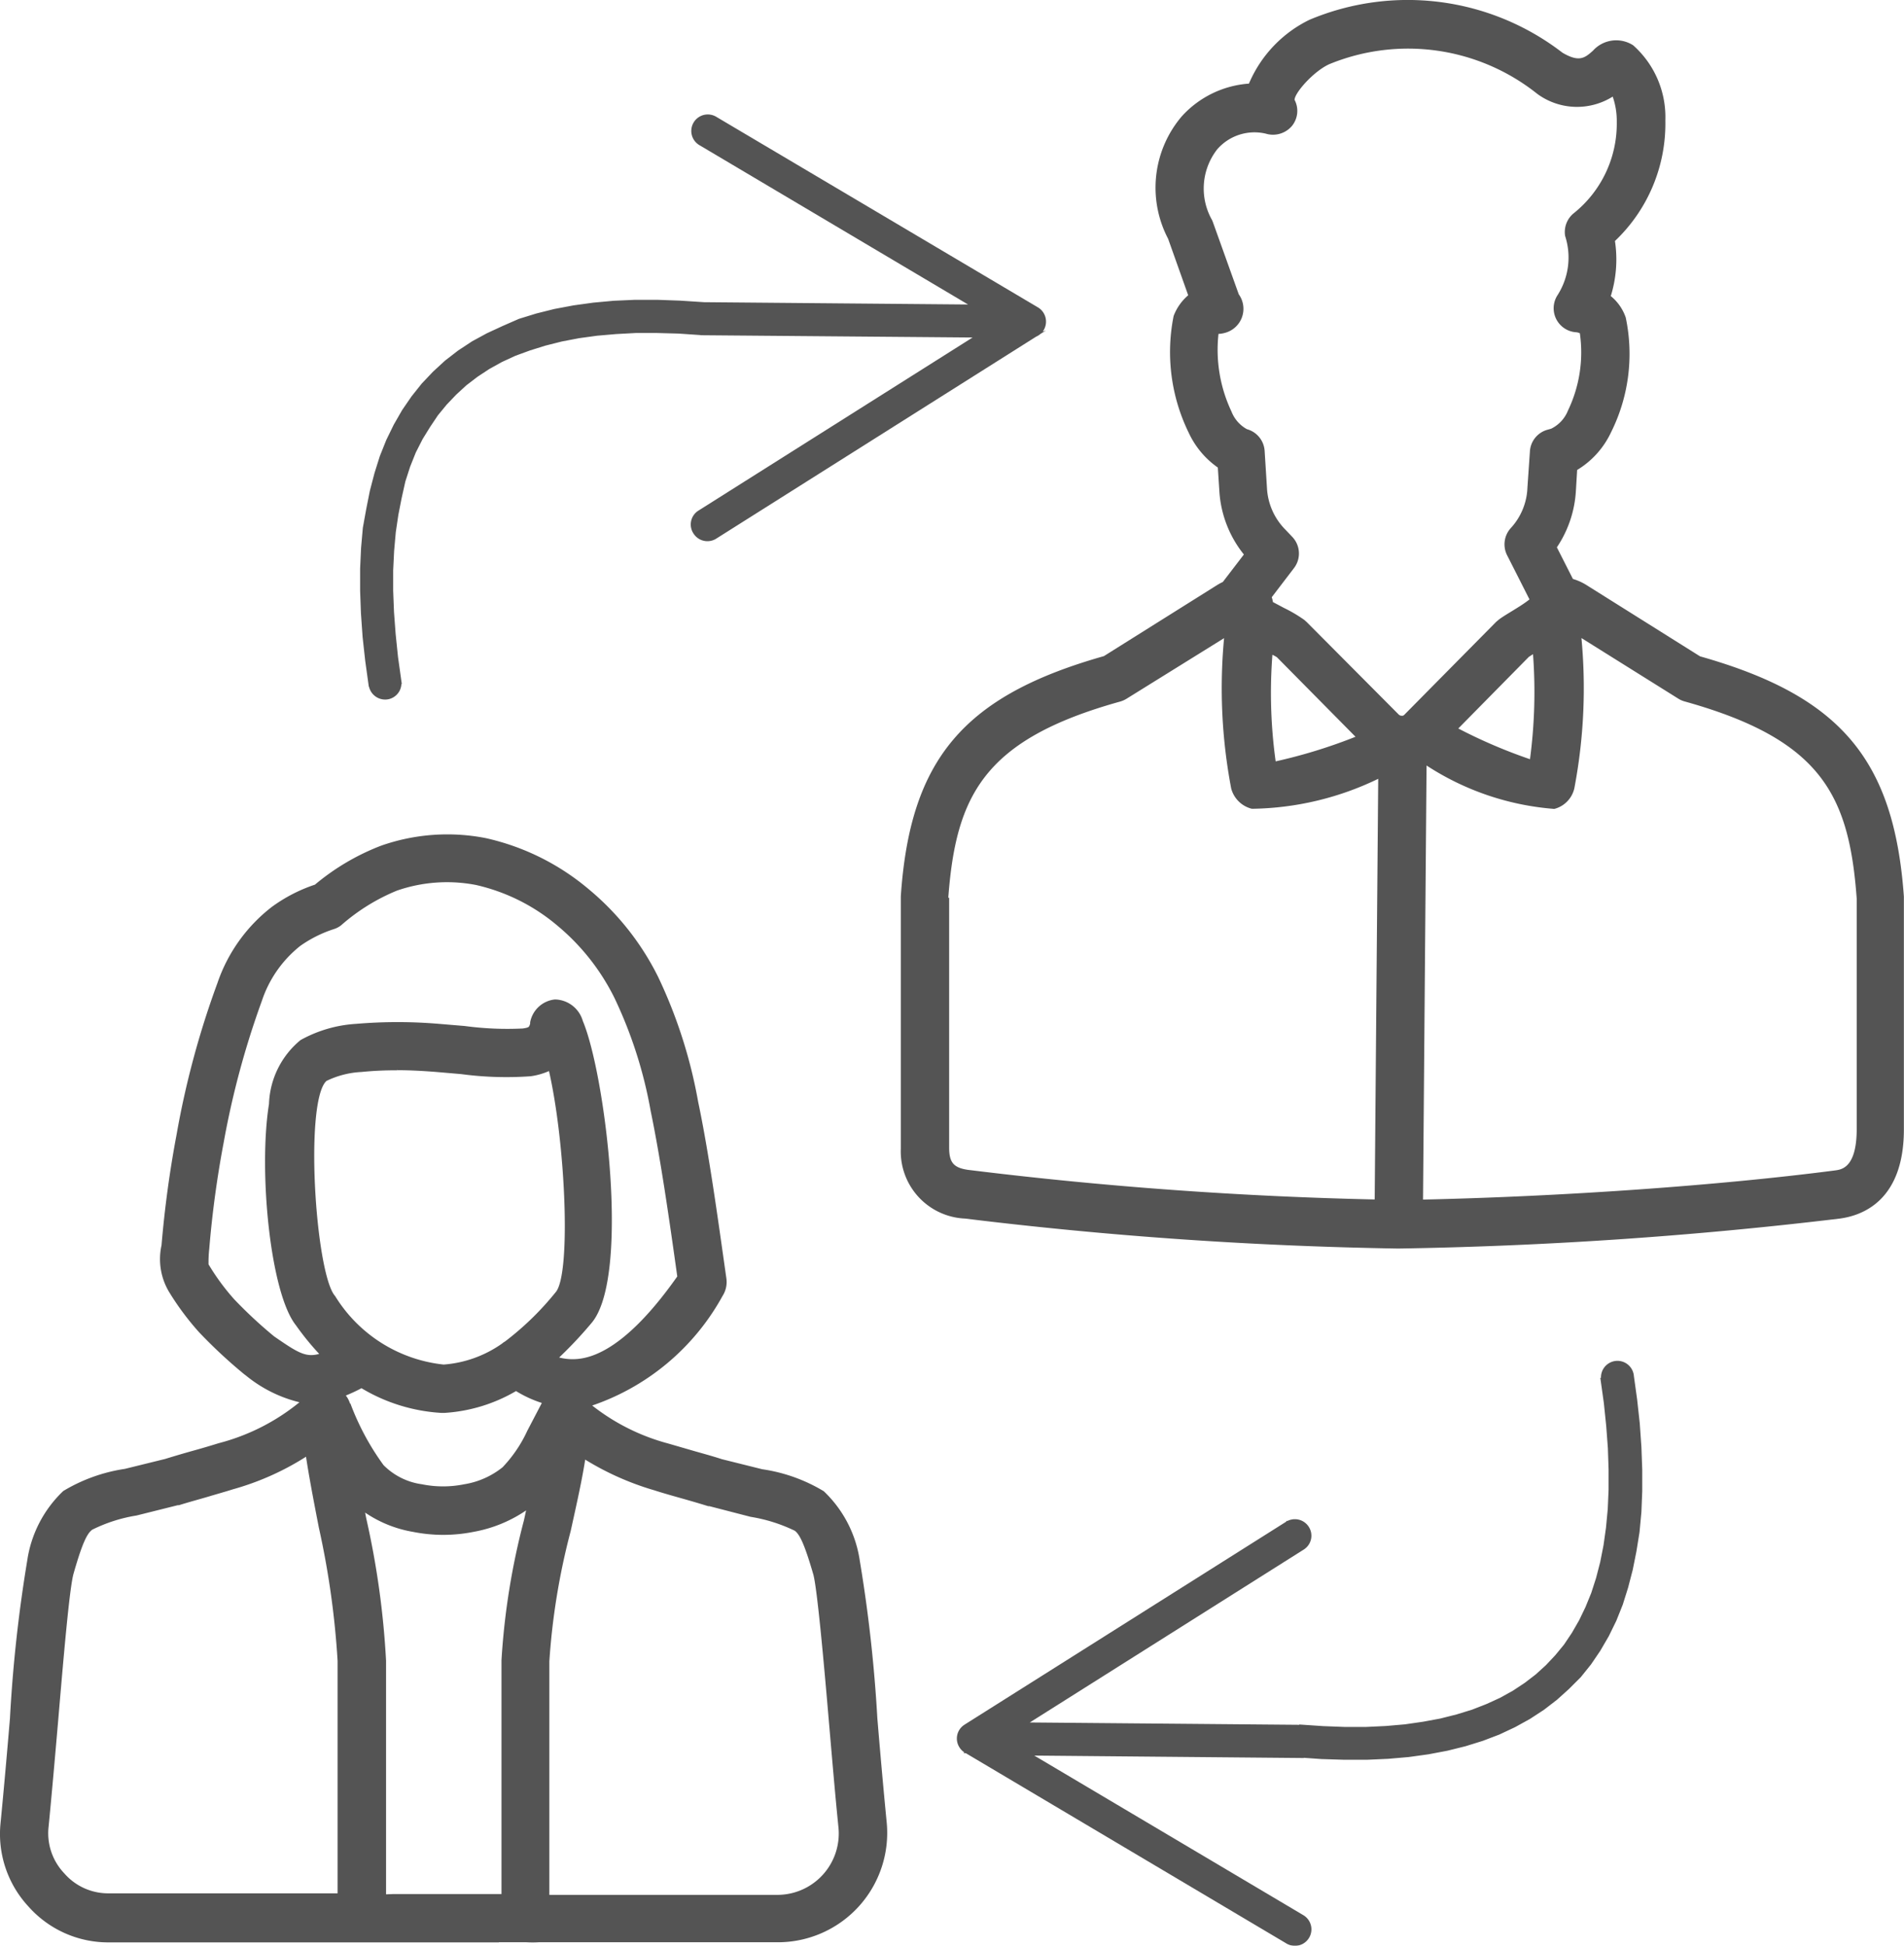 <svg xmlns="http://www.w3.org/2000/svg" viewBox="0 0 160.68 164.2"><g id="Layer_2" data-name="Layer 2"><g id="Layer_1-2" data-name="Layer 1"><g id="Group_95" data-name="Group 95" style="opacity:0.67"><g id="Group_90" data-name="Group 90"><path id="Path_382" data-name="Path 382" d="M118,105.26h0a346.25,346.25,0,0,1-36.55-2.53,5.57,5.57,0,0,1-5.33-5.8V75.64C76.9,64.11,81.39,58.8,93.2,55.46l9.56-6a4.82,4.82,0,0,1,.5-.27l1.84-2.4A9.35,9.35,0,0,1,103,41.4l-.13-2a7.28,7.28,0,0,1-2.47-2.94,15.39,15.39,0,0,1-1.26-9.77,4.18,4.18,0,0,1,1.25-1.74l-1.72-4.84A9.19,9.19,0,0,1,99.8,9.89a8.36,8.36,0,0,1,5.69-2.74.47.47,0,0,1,.06-.19,10.48,10.48,0,0,1,5-5.2,21.29,21.29,0,0,1,21.25,2.77c1.47.87,2,.45,2.7-.18a2.54,2.54,0,0,1,3.26-.45,8,8,0,0,1,2.68,6.26,13.55,13.55,0,0,1-4.26,10.14,10.34,10.34,0,0,1-.36,4.72,3.91,3.91,0,0,1,1.28,1.8,14.71,14.71,0,0,1-1.24,9.63A7.25,7.25,0,0,1,133,39.6l-.11,1.83a9.42,9.42,0,0,1-1.62,4.75l1.4,2.76a4.47,4.47,0,0,1,1.2.54l9.56,6c11.82,3.34,16.31,8.65,17.14,20.18V95.3c0,5.85-3.33,7.16-5.31,7.43A360.33,360.33,0,0,1,118,105.26h0Zm-38-29.41v21c0,1.36.45,1.85,1.94,2a339.6,339.6,0,0,0,34.17,2.47l.3-35.76a25.09,25.09,0,0,1-10.75,2.59A2.3,2.3,0,0,1,104,66.52a45.1,45.1,0,0,1-.58-12.86L95,58.89a2.12,2.12,0,0,1-.51.22c-11.57,3.22-13.93,8-14.57,16.73Zm40.29-11.44-.3,36.92c11.9-.26,25.08-1.19,34.86-2.46.62-.08,1.94-.26,1.94-3.61V75.84c-.64-8.78-3-13.51-14.58-16.74a1.92,1.92,0,0,1-.51-.22l-8.36-5.23a45.09,45.09,0,0,1-.58,12.86,2.23,2.23,0,0,1-1.6,1.65,22.83,22.83,0,0,1-10.86-3.74Zm-13-9.3a42.18,42.18,0,0,0,.28,9.26,44.38,44.38,0,0,0,7-2.16l-6.75-6.83a3.78,3.78,0,0,0-.47-.25ZM122.9,61.5a43.75,43.75,0,0,0,6.3,2.7,43.26,43.26,0,0,0,.26-9.17l-.5.32Zm-4.59-1h.11l.13-.08,7.78-7.87.2-.17c.31-.24.72-.48,1.19-.77s1-.61,1.48-1l-1.93-3.81a1.94,1.94,0,0,1,.31-2.18A5.42,5.42,0,0,0,129,41.17l.21-3.07a1.92,1.92,0,0,1,1.45-1.75l.28-.08a3,3,0,0,0,1.48-1.6,11.43,11.43,0,0,0,1-6.59.31.31,0,0,0-.13-.08,1,1,0,0,0-.25-.06,1.93,1.93,0,0,1-1.5-3,6,6,0,0,0,.64-5.05,1.94,1.94,0,0,1,.67-1.8,9.78,9.78,0,0,0,3.69-7.8A6.38,6.38,0,0,0,136.15,8a5.57,5.57,0,0,1-6.36-.16,17.58,17.58,0,0,0-17.64-2.52c-1.35.6-3.05,2.51-3,3.13a1.91,1.91,0,0,1-.22,2.14,2,2,0,0,1-2.09.59,4.27,4.27,0,0,0-4.19,1.35,5.48,5.48,0,0,0-.45,6.09l.05.12,2.2,6.14A2,2,0,0,1,103.32,28a2.32,2.32,0,0,1-.58.08,12.29,12.29,0,0,0,1.09,6.68,3,3,0,0,0,1.36,1.55A1.94,1.94,0,0,1,106.62,38l.2,3.18a5.48,5.48,0,0,0,1.58,3.58l.58.61a1.93,1.93,0,0,1,.14,2.51l-1.91,2.5a2.07,2.07,0,0,1,.12.49l1,.53a11.75,11.75,0,0,1,1.69,1l.2.18L118,60.4a1.4,1.4,0,0,0,.17.09Z" style="stroke:#000;stroke-miterlimit:10;stroke-width:0.2px"/></g><g id="Group_91" data-name="Group 91"><path id="Path_383" data-name="Path 383" d="M42,163.81H30.51l-21.28,0a8.9,8.9,0,0,1-6.76-3,8.9,8.9,0,0,1-2.32-7c.27-2.75.54-5.83.79-8.8A120.44,120.44,0,0,1,2.4,131.69a10,10,0,0,1,3-5.79,14,14,0,0,1,5.16-1.85l3.41-.84c.9-.28,1.73-.52,2.52-.74s1.35-.39,2-.59a17.93,17.93,0,0,0,7-3.6A11.26,11.26,0,0,1,20.82,116l-.16-.12a42.22,42.22,0,0,1-3.79-3.53,23,23,0,0,1-2.54-3.42,5.3,5.3,0,0,1-.6-3.83A91.9,91.9,0,0,1,15,95.76,74.12,74.12,0,0,1,18.44,83,13.59,13.59,0,0,1,23,76.61a13.16,13.16,0,0,1,3.63-1.87,19.51,19.51,0,0,1,5.56-3.28,16.77,16.77,0,0,1,8.77-.64,20.2,20.2,0,0,1,8.63,4.27,22.66,22.66,0,0,1,5.85,7.37A41.23,41.23,0,0,1,58.82,93c.9,4.27,1.64,9.67,2.38,14.89a2.08,2.08,0,0,1-.31,1.42,19.77,19.77,0,0,1-11.12,9.26,17.85,17.85,0,0,0,6.6,3.34l2,.58c.79.23,1.63.45,2.52.74l3.41.85a13.83,13.83,0,0,1,5.16,1.84,10,10,0,0,1,3,5.8A123,123,0,0,1,73.94,145c.25,3,.52,6.06.79,8.8a9.13,9.13,0,0,1-9.08,10l-20.2,0a8.51,8.51,0,0,1-1,0H42Zm-8.79-3.88h9.21V140.12a60.37,60.37,0,0,1,1.89-11.79l.24-1.1a11.36,11.36,0,0,1-4.61,1.94,12.92,12.92,0,0,1-5.07,0,10.12,10.12,0,0,1-4.2-1.75c.05.25.09.49.14.73a71.55,71.55,0,0,1,1.67,12v19.81ZM49.31,123c-.27,1.8-.75,3.92-1.25,6.19a57.93,57.93,0,0,0-1.8,11V160l19.36,0a5.28,5.28,0,0,0,5.24-5.78c-.28-2.75-.54-5.85-.8-8.84-.45-5.31-1-11.31-1.32-12.52-.79-2.73-1.19-3.45-1.61-3.77a13.57,13.57,0,0,0-3.77-1.19L59.88,127l-.1,0c-.9-.28-1.71-.51-2.49-.73s-1.41-.4-2.06-.61A23.73,23.73,0,0,1,49.3,123Zm-23.41-.24a22.85,22.85,0,0,1-6.27,2.82c-.66.21-1.35.4-2.05.61s-1.61.45-2.5.73l-.1,0-3.48.87A13.13,13.13,0,0,0,7.73,129c-.43.32-.83,1-1.62,3.77C5.76,134,5.25,140,4.8,145.3c-.26,3-.53,6.09-.8,8.85a5,5,0,0,0,1.35,4,5,5,0,0,0,3.88,1.72h5.46l13.9,0V140.15A71.72,71.72,0,0,0,27,128.86c-.48-2.47-.86-4.48-1.1-6.11Zm3.6-4.23a21.71,21.71,0,0,0,2.79,5.17,5.73,5.73,0,0,0,3.3,1.65,9.09,9.09,0,0,0,3.6,0,7,7,0,0,0,3.29-1.46,11.39,11.39,0,0,0,2.11-3.11l1.28-2.45,0,0a9.75,9.75,0,0,1-2.32-1.06,13.51,13.51,0,0,1-6.06,1.86h-.23a14.68,14.68,0,0,1-6.75-2.1,13.42,13.42,0,0,1-1.49.69,2,2,0,0,1,.44.81Zm4-28.31a28.11,28.11,0,0,0-3,.14,7.66,7.66,0,0,0-3,.77c-1.93,1.62-1,16.06.63,18.21l.09.12a12.37,12.37,0,0,0,9.22,5.79,9.91,9.91,0,0,0,5-1.8,1.19,1.19,0,0,1,.23-.16A24.65,24.65,0,0,0,47,109.07h0c1.32-1.65.81-12.76-.6-18.83a5.71,5.71,0,0,1-1.62.48,28.61,28.61,0,0,1-5.85-.18l-2.09-.18c-1.13-.09-2.24-.15-3.27-.15Zm13.55,24.4a4.68,4.68,0,0,0,2,.12c3.43-.53,6.72-4.89,8.21-7-.7-5-1.42-10-2.25-14a37.3,37.3,0,0,0-3.06-9.56,18.82,18.82,0,0,0-4.84-6.14,16.26,16.26,0,0,0-6.93-3.46,13,13,0,0,0-6.71.48A16.77,16.77,0,0,0,28.73,78a1.83,1.83,0,0,1-.53.29,10.63,10.63,0,0,0-2.92,1.45A10,10,0,0,0,22,84.44a72.55,72.55,0,0,0-3.23,12,86.29,86.29,0,0,0-1.21,8.93,10.17,10.17,0,0,0-.06,1.35s.06.11.12.2a19.14,19.14,0,0,0,2.09,2.81,38.07,38.07,0,0,0,3.36,3.12c2.05,1.41,2.74,1.87,4.05,1.45a22.83,22.83,0,0,1-2.07-2.53c-2.15-2.7-3.15-13-2.25-18.6a7.2,7.2,0,0,1,2.62-5.32,10.89,10.89,0,0,1,4.63-1.35,41.38,41.38,0,0,1,7,0l2.16.18a27,27,0,0,0,4.92.21c.58-.09.6-.14.71-.49l0-.12a2.27,2.27,0,0,1,2-1.84,2.4,2.4,0,0,1,2.25,1.75c1.9,4.51,4,21.53.76,25.38a34.84,34.84,0,0,1-2.89,3.06Z" style="stroke:#000;stroke-miterlimit:10;stroke-width:0.2px"/></g><g id="Group_92" data-name="Group 92"><path id="Path_384" data-name="Path 384" d="M59.07,12.16a1.29,1.29,0,1,1,1.32-2.22ZM86.18,28.24,59.07,12.16l1.32-2.22L87.5,26l-.68,2.4-.64-.18ZM87.5,26A1.3,1.3,0,0,1,88,27.79h0a1.29,1.29,0,0,1-1.77.45ZM59.31,25.6l27.54.24,0,2.58-27.53-.23h-.1l.12-2.58Zm0,2.59A1.29,1.29,0,0,1,58,26.89h0a1.3,1.3,0,0,1,1.3-1.29l0,2.59ZM33.76,57.45l-2.55.39-.29-2.09-.22-2-.14-2-.07-1.9V48l.08-1.75.15-1.7L31,43l.31-1.56.39-1.49.45-1.43.54-1.35.63-1.29.7-1.22.79-1.15.86-1.08.95-1,1-.92,1.1-.85,1.17-.77,1.25-.68,1.32-.61L43.83,27l1.46-.45,1.52-.38,1.6-.3,1.66-.23,1.73-.16,1.8-.08h1.87l1.93.07,2,.13-.22,2.58-1.91-.13L55.42,28H53.66L52,28.09l-1.62.14-1.53.21-1.46.28L46,29.07l-1.31.41-1.23.45-1.15.53-1.08.6-1,.66-.94.72-.86.79-.81.85-.74.9-.67,1L35.58,37,35,38.14l-.48,1.2-.41,1.27L33.8,42l-.28,1.42-.22,1.49-.14,1.58-.08,1.64v1.72l.07,1.8.14,1.87.2,1.94.28,2Zm0,0a1.28,1.28,0,0,1-1.07,1.47h0a1.3,1.3,0,0,1-1.47-1.09Zm26.66-12.1A1.29,1.29,0,0,1,58.63,45v0A1.28,1.28,0,0,1,59,43.17l0,0,1.38,2.18Zm27.1-17.11L60.42,45.35,59,43.17l27.1-17.11,1.39,2.19Zm-1.38-2.18a1.29,1.29,0,0,1,1.78.37l0,0a1.29,1.29,0,0,1-.38,1.79h0l-1.38-2.18Z" style="stroke:#000;stroke-miterlimit:10;stroke-width:0.2px"/></g><g id="Group_93" data-name="Group 93"><path id="Path_385" data-name="Path 385" d="M109.94,161.7a1.29,1.29,0,1,1-1.32,2.22h0ZM82.83,145.62l27.11,16.08-1.32,2.22L81.51,147.83l.67-2.4.65.18Zm-1.32,2.22a1.3,1.3,0,0,1-.45-1.77,1.28,1.28,0,0,1,1.76-.45h0l-1.32,2.22Zm28.19.41L82.16,148v-2.59l27.54.24h.1l-.13,2.58Zm0-2.58a1.29,1.29,0,1,1,0,2.58h0v-2.58Zm25.52-29.27,2.55-.38.29,2.09.22,2,.14,2,.07,1.9v1.82l-.07,1.76-.16,1.7L138,130.9l-.31,1.55-.39,1.5-.45,1.43-.54,1.35-.63,1.29-.71,1.22-.78,1.15-.86,1.07-1,1-1,.9-1.09.84-1.18.77-1.25.69-1.32.62-1.39.53-1.45.45-1.53.38-1.59.3-1.66.23-1.73.15-1.8.08h-1.87l-1.94-.06-2-.14.21-2.57,1.92.13,1.84.07h1.77l1.69-.08,1.61-.14,1.53-.22,1.46-.27,1.39-.35,1.3-.4,1.23-.48,1.16-.53,1.08-.6,1-.66.94-.72.87-.79.8-.85.74-.9.67-1,.61-1.06.54-1.12.49-1.2.41-1.27.35-1.35.28-1.42.21-1.49.15-1.58.07-1.64V124l-.06-1.8-.14-1.87-.2-1.94-.28-2Zm0,0a1.29,1.29,0,0,1,2.55-.39l-2.55.39Zm-26.65,12.11a1.29,1.29,0,0,1,1.79.38v0a1.28,1.28,0,0,1-.38,1.78l0,0-1.38-2.19Zm-27.1,17.1,27.1-17.1,1.38,2.18L82.84,147.8l-1.37-2.18Zm1.37,2.18a1.28,1.28,0,0,1-1.78-.38l0,0a1.28,1.28,0,0,1,.38-1.78l0,0,1.38,2.18Z" style="stroke:#000;stroke-miterlimit:10;stroke-width:0.2px"/></g></g></g></g></svg>